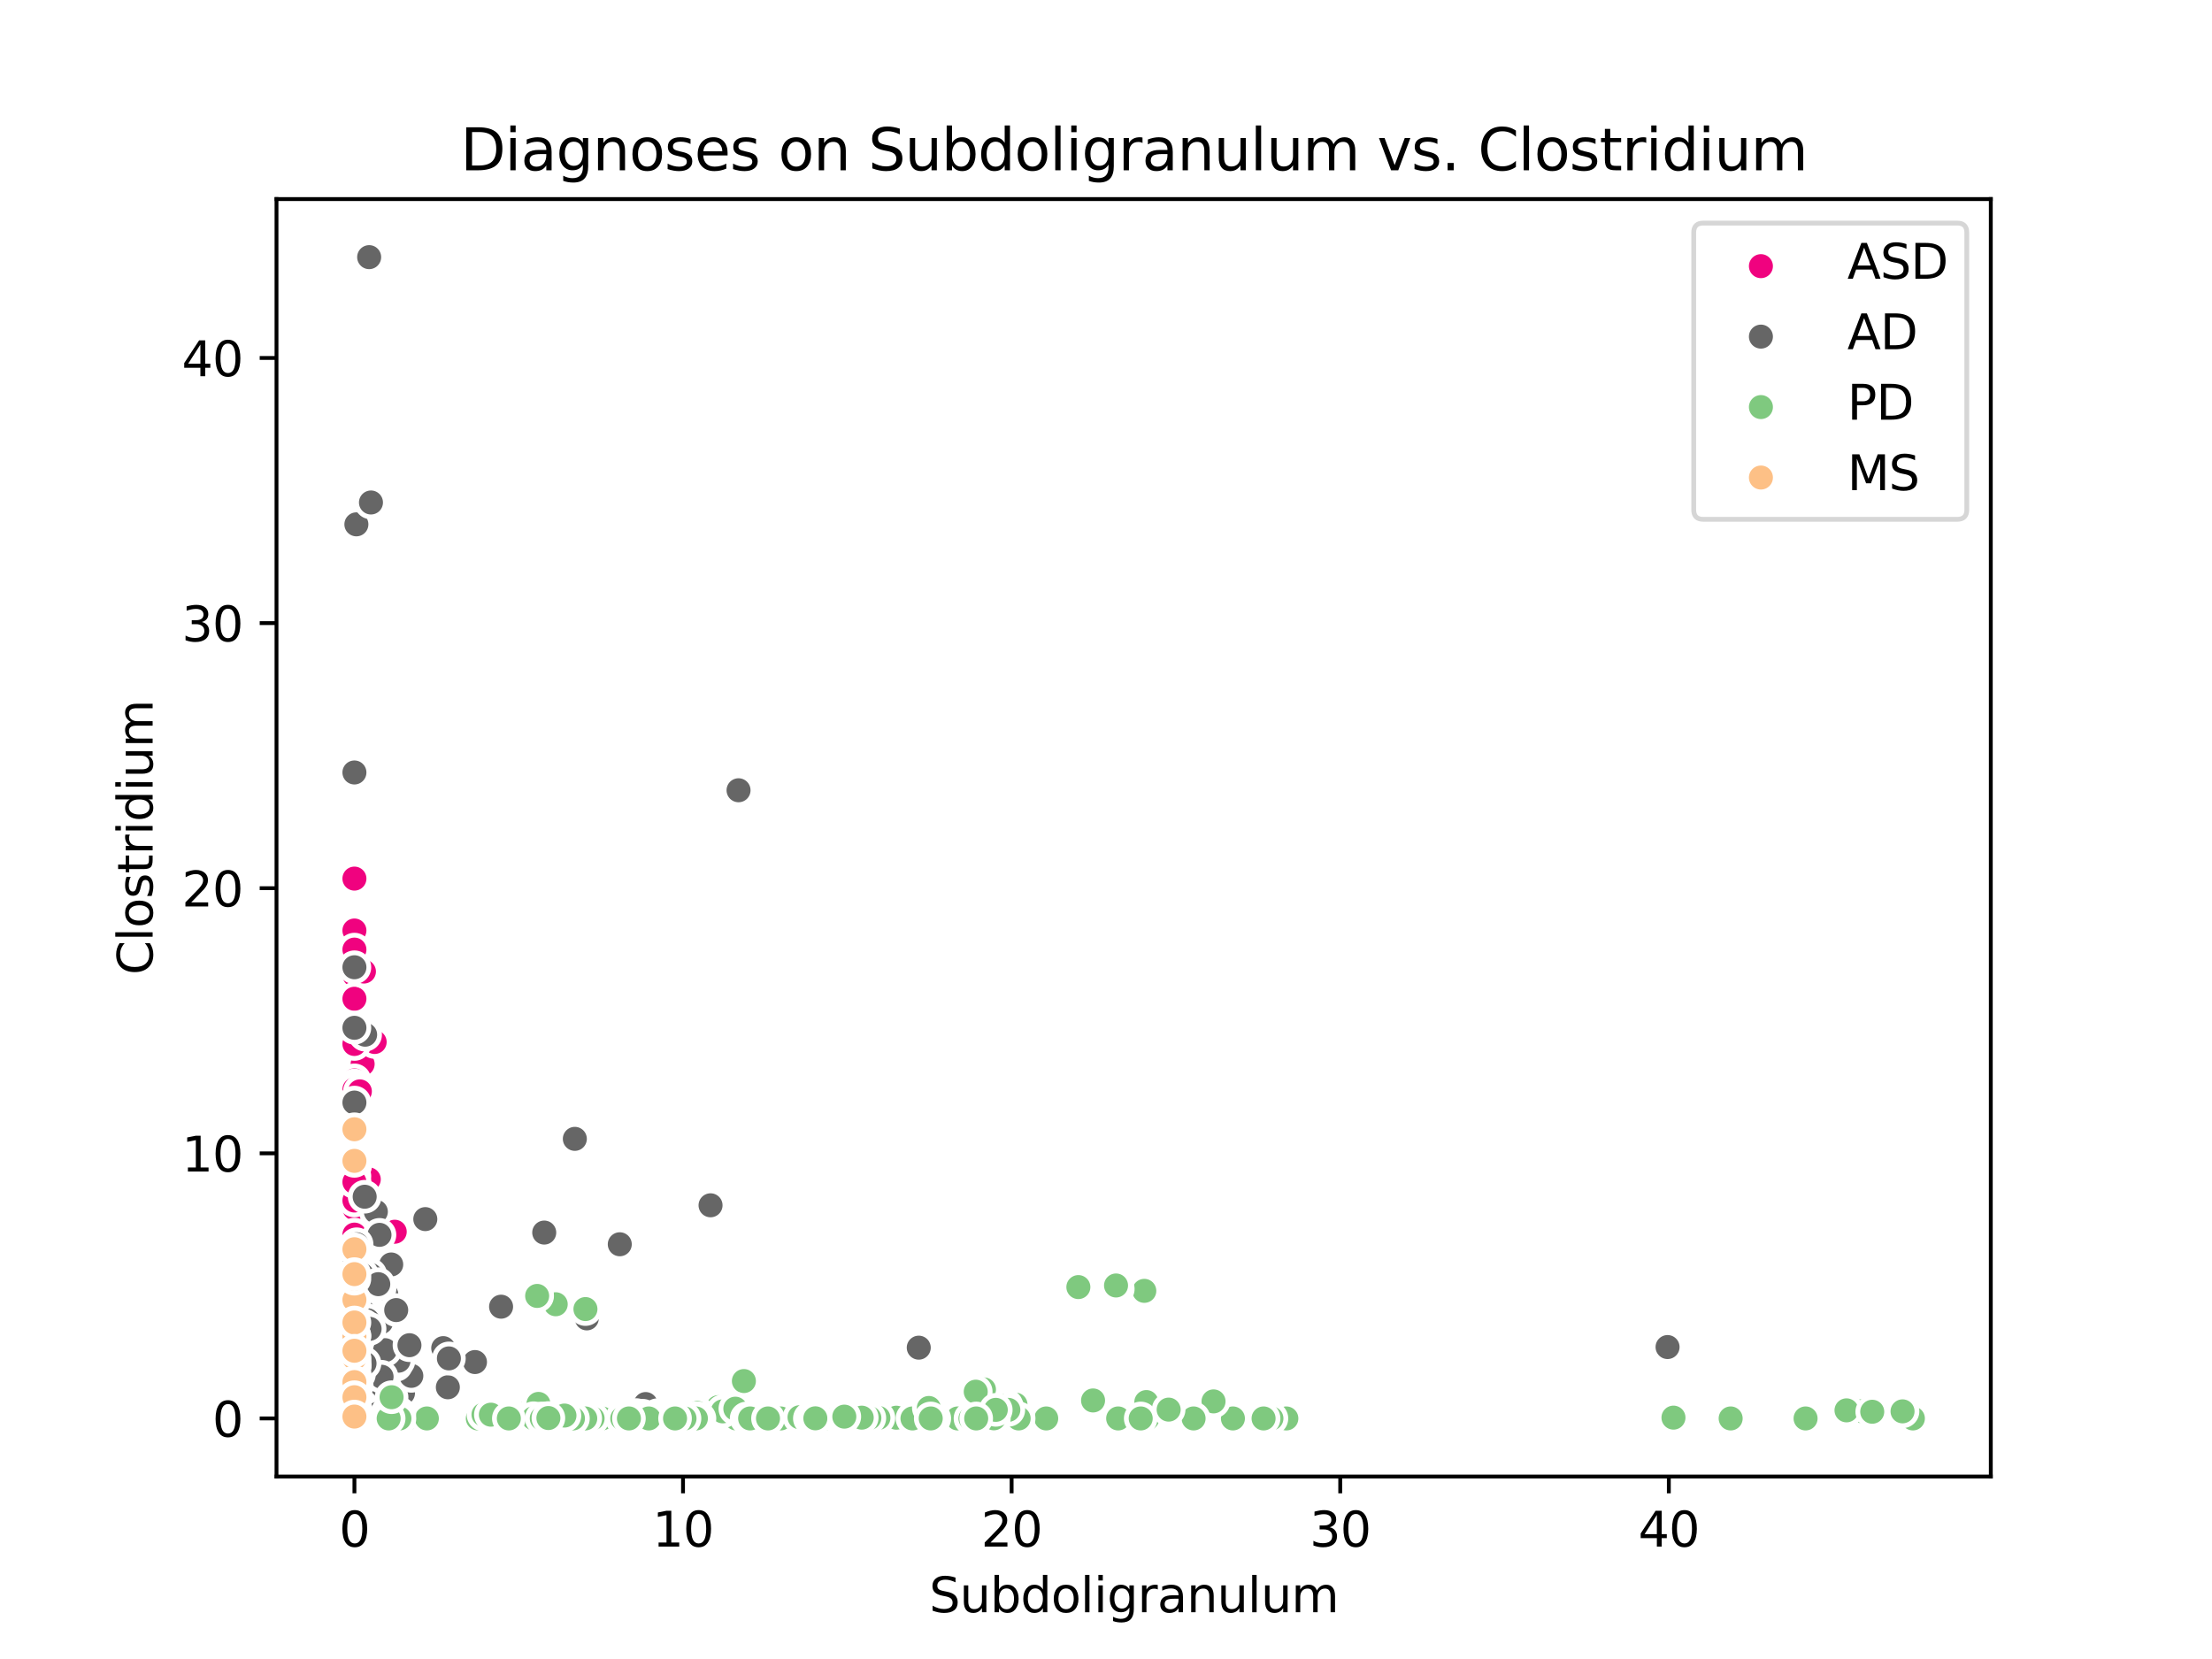 <?xml version="1.0" encoding="utf-8" standalone="no"?>
<!DOCTYPE svg PUBLIC "-//W3C//DTD SVG 1.1//EN"
  "http://www.w3.org/Graphics/SVG/1.1/DTD/svg11.dtd">
<svg xmlns:xlink="http://www.w3.org/1999/xlink" width="460.8pt" height="345.6pt" viewBox="0 0 460.8 345.6" xmlns="http://www.w3.org/2000/svg" version="1.1">
 <defs>
  <style type="text/css">*{stroke-linejoin: round; stroke-linecap: butt}</style>
 </defs>
 <g id="figure_1">
  <g id="patch_1">
   <path d="M 0 345.6 
L 460.8 345.6 
L 460.8 0 
L 0 0 
z
" style="fill: #ffffff"/>
  </g>
  <g id="axes_1">
   <g id="patch_2">
    <path d="M 57.6 307.584 
L 414.72 307.584 
L 414.72 41.472 
L 57.6 41.472 
z
" style="fill: #ffffff"/>
   </g>
   <g id="PathCollection_1">
    <defs>
     <path id="m1d57d26292" d="M 0 3 
C 0.796 3 1.559 2.684 2.121 2.121 
C 2.684 1.559 3 0.796 3 0 
C 3 -0.796 2.684 -1.559 2.121 -2.121 
C 1.559 -2.684 0.796 -3 0 -3 
C -0.796 -3 -1.559 -2.684 -2.121 -2.121 
C -2.684 -1.559 -3 -0.796 -3 0 
C -3 0.796 -2.684 1.559 -2.121 2.121 
C -1.559 2.684 -0.796 3 0 3 
z
" style="stroke: #ffffff"/>
    </defs>
    <g clip-path="url(#p7b810a3a6d)">
     <use xlink:href="#m1d57d26292" x="73.833" y="286.995" style="fill: #f0027f; stroke: #ffffff"/>
     <use xlink:href="#m1d57d26292" x="73.833" y="198.26" style="fill: #f0027f; stroke: #ffffff"/>
     <use xlink:href="#m1d57d26292" x="73.833" y="228.112" style="fill: #f0027f; stroke: #ffffff"/>
     <use xlink:href="#m1d57d26292" x="73.833" y="261.234" style="fill: #f0027f; stroke: #ffffff"/>
     <use xlink:href="#m1d57d26292" x="76.822" y="245.678" style="fill: #f0027f; stroke: #ffffff"/>
     <use xlink:href="#m1d57d26292" x="73.833" y="195.302" style="fill: #f0027f; stroke: #ffffff"/>
     <use xlink:href="#m1d57d26292" x="73.833" y="256.912" style="fill: #f0027f; stroke: #ffffff"/>
     <use xlink:href="#m1d57d26292" x="74.954" y="281.543" style="fill: #f0027f; stroke: #ffffff"/>
     <use xlink:href="#m1d57d26292" x="75.542" y="221.656" style="fill: #f0027f; stroke: #ffffff"/>
     <use xlink:href="#m1d57d26292" x="73.833" y="212.944" style="fill: #f0027f; stroke: #ffffff"/>
     <use xlink:href="#m1d57d26292" x="73.833" y="233.334" style="fill: #f0027f; stroke: #ffffff"/>
     <use xlink:href="#m1d57d26292" x="73.833" y="183.028" style="fill: #f0027f; stroke: #ffffff"/>
     <use xlink:href="#m1d57d26292" x="73.833" y="256.008" style="fill: #f0027f; stroke: #ffffff"/>
     <use xlink:href="#m1d57d26292" x="73.833" y="203.127" style="fill: #f0027f; stroke: #ffffff"/>
     <use xlink:href="#m1d57d26292" x="73.833" y="201.351" style="fill: #f0027f; stroke: #ffffff"/>
     <use xlink:href="#m1d57d26292" x="73.833" y="225.06" style="fill: #f0027f; stroke: #ffffff"/>
     <use xlink:href="#m1d57d26292" x="73.833" y="193.841" style="fill: #f0027f; stroke: #ffffff"/>
     <use xlink:href="#m1d57d26292" x="73.973" y="242.891" style="fill: #f0027f; stroke: #ffffff"/>
     <use xlink:href="#m1d57d26292" x="73.833" y="246.427" style="fill: #f0027f; stroke: #ffffff"/>
     <use xlink:href="#m1d57d26292" x="73.833" y="251.733" style="fill: #f0027f; stroke: #ffffff"/>
     <use xlink:href="#m1d57d26292" x="73.833" y="197.82" style="fill: #f0027f; stroke: #ffffff"/>
     <use xlink:href="#m1d57d26292" x="73.833" y="259.795" style="fill: #f0027f; stroke: #ffffff"/>
     <use xlink:href="#m1d57d26292" x="73.833" y="233.405" style="fill: #f0027f; stroke: #ffffff"/>
     <use xlink:href="#m1d57d26292" x="73.833" y="250.086" style="fill: #f0027f; stroke: #ffffff"/>
     <use xlink:href="#m1d57d26292" x="73.833" y="257.192" style="fill: #f0027f; stroke: #ffffff"/>
     <use xlink:href="#m1d57d26292" x="73.833" y="234.302" style="fill: #f0027f; stroke: #ffffff"/>
     <use xlink:href="#m1d57d26292" x="73.833" y="211.526" style="fill: #f0027f; stroke: #ffffff"/>
     <use xlink:href="#m1d57d26292" x="73.833" y="211.184" style="fill: #f0027f; stroke: #ffffff"/>
     <use xlink:href="#m1d57d26292" x="73.833" y="226.117" style="fill: #f0027f; stroke: #ffffff"/>
     <use xlink:href="#m1d57d26292" x="73.833" y="235.416" style="fill: #f0027f; stroke: #ffffff"/>
     <use xlink:href="#m1d57d26292" x="73.833" y="212.927" style="fill: #f0027f; stroke: #ffffff"/>
     <use xlink:href="#m1d57d26292" x="82.229" y="256.593" style="fill: #f0027f; stroke: #ffffff"/>
     <use xlink:href="#m1d57d26292" x="73.833" y="208.784" style="fill: #f0027f; stroke: #ffffff"/>
     <use xlink:href="#m1d57d26292" x="73.833" y="262.835" style="fill: #f0027f; stroke: #ffffff"/>
     <use xlink:href="#m1d57d26292" x="73.833" y="208.061" style="fill: #f0027f; stroke: #ffffff"/>
     <use xlink:href="#m1d57d26292" x="75.815" y="202.388" style="fill: #f0027f; stroke: #ffffff"/>
     <use xlink:href="#m1d57d26292" x="73.833" y="216.884" style="fill: #f0027f; stroke: #ffffff"/>
     <use xlink:href="#m1d57d26292" x="73.833" y="235.372" style="fill: #f0027f; stroke: #ffffff"/>
     <use xlink:href="#m1d57d26292" x="73.833" y="235.28" style="fill: #f0027f; stroke: #ffffff"/>
     <use xlink:href="#m1d57d26292" x="73.833" y="284.845" style="fill: #f0027f; stroke: #ffffff"/>
     <use xlink:href="#m1d57d26292" x="73.833" y="245.018" style="fill: #f0027f; stroke: #ffffff"/>
     <use xlink:href="#m1d57d26292" x="73.833" y="271.984" style="fill: #f0027f; stroke: #ffffff"/>
     <use xlink:href="#m1d57d26292" x="78.048" y="217.065" style="fill: #f0027f; stroke: #ffffff"/>
     <use xlink:href="#m1d57d26292" x="73.833" y="242.155" style="fill: #f0027f; stroke: #ffffff"/>
     <use xlink:href="#m1d57d26292" x="73.833" y="217.478" style="fill: #f0027f; stroke: #ffffff"/>
     <use xlink:href="#m1d57d26292" x="73.833" y="246.227" style="fill: #f0027f; stroke: #ffffff"/>
     <use xlink:href="#m1d57d26292" x="73.833" y="226.95" style="fill: #f0027f; stroke: #ffffff"/>
     <use xlink:href="#m1d57d26292" x="74.966" y="227.355" style="fill: #f0027f; stroke: #ffffff"/>
    </g>
   </g>
   <g id="PathCollection_2">
    <defs>
     <path id="mb7b242251b" d="M 0 3 
C 0.796 3 1.559 2.684 2.121 2.121 
C 2.684 1.559 3 0.796 3 0 
C 3 -0.796 2.684 -1.559 2.121 -2.121 
C 1.559 -2.684 0.796 -3 0 -3 
C -0.796 -3 -1.559 -2.684 -2.121 -2.121 
C -2.684 -1.559 -3 -0.796 -3 0 
C -3 0.796 -2.684 1.559 -2.121 2.121 
C -1.559 2.684 -0.796 3 0 3 
z
" style="stroke: #ffffff"/>
    </defs>
    <g clip-path="url(#p7b810a3a6d)">
     <use xlink:href="#mb7b242251b" x="191.394" y="280.743" style="fill: #666666; stroke: #ffffff"/>
     <use xlink:href="#mb7b242251b" x="76.18" y="291.452" style="fill: #666666; stroke: #ffffff"/>
     <use xlink:href="#mb7b242251b" x="92.334" y="280.839" style="fill: #666666; stroke: #ffffff"/>
     <use xlink:href="#mb7b242251b" x="73.833" y="295.488" style="fill: #666666; stroke: #ffffff"/>
     <use xlink:href="#mb7b242251b" x="77.516" y="272.835" style="fill: #666666; stroke: #ffffff"/>
     <use xlink:href="#mb7b242251b" x="78.298" y="252.416" style="fill: #666666; stroke: #ffffff"/>
     <use xlink:href="#mb7b242251b" x="73.833" y="263.065" style="fill: #666666; stroke: #ffffff"/>
     <use xlink:href="#mb7b242251b" x="79.105" y="294.163" style="fill: #666666; stroke: #ffffff"/>
     <use xlink:href="#mb7b242251b" x="76.504" y="287.096" style="fill: #666666; stroke: #ffffff"/>
     <use xlink:href="#mb7b242251b" x="81.224" y="284.486" style="fill: #666666; stroke: #ffffff"/>
     <use xlink:href="#mb7b242251b" x="76.738" y="280.353" style="fill: #666666; stroke: #ffffff"/>
     <use xlink:href="#mb7b242251b" x="74.242" y="109.231" style="fill: #666666; stroke: #ffffff"/>
     <use xlink:href="#mb7b242251b" x="75.225" y="292.971" style="fill: #666666; stroke: #ffffff"/>
     <use xlink:href="#mb7b242251b" x="73.833" y="288.947" style="fill: #666666; stroke: #ffffff"/>
     <use xlink:href="#mb7b242251b" x="119.749" y="237.244" style="fill: #666666; stroke: #ffffff"/>
     <use xlink:href="#mb7b242251b" x="122.239" y="274.646" style="fill: #666666; stroke: #ffffff"/>
     <use xlink:href="#mb7b242251b" x="74.285" y="241.424" style="fill: #666666; stroke: #ffffff"/>
     <use xlink:href="#mb7b242251b" x="74.343" y="260.398" style="fill: #666666; stroke: #ffffff"/>
     <use xlink:href="#mb7b242251b" x="84.596" y="280.504" style="fill: #666666; stroke: #ffffff"/>
     <use xlink:href="#mb7b242251b" x="94.319" y="283.486" style="fill: #666666; stroke: #ffffff"/>
     <use xlink:href="#mb7b242251b" x="78.63" y="292.699" style="fill: #666666; stroke: #ffffff"/>
     <use xlink:href="#mb7b242251b" x="73.833" y="295.488" style="fill: #666666; stroke: #ffffff"/>
     <use xlink:href="#mb7b242251b" x="83.952" y="290.207" style="fill: #666666; stroke: #ffffff"/>
     <use xlink:href="#mb7b242251b" x="73.833" y="276.545" style="fill: #666666; stroke: #ffffff"/>
     <use xlink:href="#mb7b242251b" x="104.384" y="272.208" style="fill: #666666; stroke: #ffffff"/>
     <use xlink:href="#mb7b242251b" x="73.833" y="285.732" style="fill: #666666; stroke: #ffffff"/>
     <use xlink:href="#mb7b242251b" x="76.615" y="286.276" style="fill: #666666; stroke: #ffffff"/>
     <use xlink:href="#mb7b242251b" x="80.475" y="269.678" style="fill: #666666; stroke: #ffffff"/>
     <use xlink:href="#mb7b242251b" x="76.515" y="289.131" style="fill: #666666; stroke: #ffffff"/>
     <use xlink:href="#mb7b242251b" x="76.065" y="215.546" style="fill: #666666; stroke: #ffffff"/>
     <use xlink:href="#mb7b242251b" x="73.833" y="283.575" style="fill: #666666; stroke: #ffffff"/>
     <use xlink:href="#mb7b242251b" x="98.946" y="283.739" style="fill: #666666; stroke: #ffffff"/>
     <use xlink:href="#mb7b242251b" x="81.497" y="263.413" style="fill: #666666; stroke: #ffffff"/>
     <use xlink:href="#mb7b242251b" x="74.736" y="275.986" style="fill: #666666; stroke: #ffffff"/>
     <use xlink:href="#mb7b242251b" x="73.833" y="274.917" style="fill: #666666; stroke: #ffffff"/>
     <use xlink:href="#mb7b242251b" x="77.474" y="290.476" style="fill: #666666; stroke: #ffffff"/>
     <use xlink:href="#mb7b242251b" x="79.393" y="275.431" style="fill: #666666; stroke: #ffffff"/>
     <use xlink:href="#mb7b242251b" x="76.57" y="275.029" style="fill: #666666; stroke: #ffffff"/>
     <use xlink:href="#mb7b242251b" x="74.25" y="285.631" style="fill: #666666; stroke: #ffffff"/>
     <use xlink:href="#mb7b242251b" x="74.872" y="286.502" style="fill: #666666; stroke: #ffffff"/>
     <use xlink:href="#mb7b242251b" x="93.295" y="288.996" style="fill: #666666; stroke: #ffffff"/>
     <use xlink:href="#mb7b242251b" x="73.833" y="283.521" style="fill: #666666; stroke: #ffffff"/>
     <use xlink:href="#mb7b242251b" x="73.833" y="283.913" style="fill: #666666; stroke: #ffffff"/>
     <use xlink:href="#mb7b242251b" x="73.833" y="294.41" style="fill: #666666; stroke: #ffffff"/>
     <use xlink:href="#mb7b242251b" x="75.325" y="292.839" style="fill: #666666; stroke: #ffffff"/>
     <use xlink:href="#mb7b242251b" x="73.833" y="265.306" style="fill: #666666; stroke: #ffffff"/>
     <use xlink:href="#mb7b242251b" x="77.157" y="265.578" style="fill: #666666; stroke: #ffffff"/>
     <use xlink:href="#mb7b242251b" x="73.833" y="160.92" style="fill: #666666; stroke: #ffffff"/>
     <use xlink:href="#mb7b242251b" x="78.8" y="294.456" style="fill: #666666; stroke: #ffffff"/>
     <use xlink:href="#mb7b242251b" x="73.833" y="214.111" style="fill: #666666; stroke: #ffffff"/>
     <use xlink:href="#mb7b242251b" x="347.385" y="280.616" style="fill: #666666; stroke: #ffffff"/>
     <use xlink:href="#mb7b242251b" x="74.241" y="287.247" style="fill: #666666; stroke: #ffffff"/>
     <use xlink:href="#mb7b242251b" x="73.833" y="295.488" style="fill: #666666; stroke: #ffffff"/>
     <use xlink:href="#mb7b242251b" x="153.853" y="164.626" style="fill: #666666; stroke: #ffffff"/>
     <use xlink:href="#mb7b242251b" x="74.349" y="283.502" style="fill: #666666; stroke: #ffffff"/>
     <use xlink:href="#mb7b242251b" x="85.686" y="286.617" style="fill: #666666; stroke: #ffffff"/>
     <use xlink:href="#mb7b242251b" x="73.833" y="292.218" style="fill: #666666; stroke: #ffffff"/>
     <use xlink:href="#mb7b242251b" x="82.502" y="284.32" style="fill: #666666; stroke: #ffffff"/>
     <use xlink:href="#mb7b242251b" x="77.279" y="104.677" style="fill: #666666; stroke: #ffffff"/>
     <use xlink:href="#mb7b242251b" x="76.903" y="53.568" style="fill: #666666; stroke: #ffffff"/>
     <use xlink:href="#mb7b242251b" x="83.021" y="283.458" style="fill: #666666; stroke: #ffffff"/>
     <use xlink:href="#mb7b242251b" x="88.598" y="253.963" style="fill: #666666; stroke: #ffffff"/>
     <use xlink:href="#mb7b242251b" x="148.02" y="251.086" style="fill: #666666; stroke: #ffffff"/>
     <use xlink:href="#mb7b242251b" x="75.153" y="280.336" style="fill: #666666; stroke: #ffffff"/>
     <use xlink:href="#mb7b242251b" x="73.833" y="285.029" style="fill: #666666; stroke: #ffffff"/>
     <use xlink:href="#mb7b242251b" x="73.833" y="292.976" style="fill: #666666; stroke: #ffffff"/>
     <use xlink:href="#mb7b242251b" x="75.384" y="283.623" style="fill: #666666; stroke: #ffffff"/>
     <use xlink:href="#mb7b242251b" x="73.833" y="290.806" style="fill: #666666; stroke: #ffffff"/>
     <use xlink:href="#mb7b242251b" x="75.768" y="276.126" style="fill: #666666; stroke: #ffffff"/>
     <use xlink:href="#mb7b242251b" x="79.077" y="268.408" style="fill: #666666; stroke: #ffffff"/>
     <use xlink:href="#mb7b242251b" x="80.22" y="281.264" style="fill: #666666; stroke: #ffffff"/>
     <use xlink:href="#mb7b242251b" x="76.991" y="276.822" style="fill: #666666; stroke: #ffffff"/>
     <use xlink:href="#mb7b242251b" x="129.111" y="259.204" style="fill: #666666; stroke: #ffffff"/>
     <use xlink:href="#mb7b242251b" x="74.04" y="289.2" style="fill: #666666; stroke: #ffffff"/>
     <use xlink:href="#mb7b242251b" x="73.833" y="295.175" style="fill: #666666; stroke: #ffffff"/>
     <use xlink:href="#mb7b242251b" x="75.97" y="249.302" style="fill: #666666; stroke: #ffffff"/>
     <use xlink:href="#mb7b242251b" x="82.536" y="272.913" style="fill: #666666; stroke: #ffffff"/>
     <use xlink:href="#mb7b242251b" x="73.833" y="278.21" style="fill: #666666; stroke: #ffffff"/>
     <use xlink:href="#mb7b242251b" x="74.196" y="293.933" style="fill: #666666; stroke: #ffffff"/>
     <use xlink:href="#mb7b242251b" x="73.833" y="290.791" style="fill: #666666; stroke: #ffffff"/>
     <use xlink:href="#mb7b242251b" x="73.833" y="235.558" style="fill: #666666; stroke: #ffffff"/>
     <use xlink:href="#mb7b242251b" x="134.497" y="292.49" style="fill: #666666; stroke: #ffffff"/>
     <use xlink:href="#mb7b242251b" x="75.401" y="265.56" style="fill: #666666; stroke: #ffffff"/>
     <use xlink:href="#mb7b242251b" x="79.054" y="257.242" style="fill: #666666; stroke: #ffffff"/>
     <use xlink:href="#mb7b242251b" x="80.839" y="294.104" style="fill: #666666; stroke: #ffffff"/>
     <use xlink:href="#mb7b242251b" x="113.373" y="256.766" style="fill: #666666; stroke: #ffffff"/>
     <use xlink:href="#mb7b242251b" x="79.488" y="286.802" style="fill: #666666; stroke: #ffffff"/>
     <use xlink:href="#mb7b242251b" x="73.833" y="201.497" style="fill: #666666; stroke: #ffffff"/>
     <use xlink:href="#mb7b242251b" x="73.833" y="290.675" style="fill: #666666; stroke: #ffffff"/>
     <use xlink:href="#mb7b242251b" x="73.833" y="229.683" style="fill: #666666; stroke: #ffffff"/>
     <use xlink:href="#mb7b242251b" x="74.779" y="286.292" style="fill: #666666; stroke: #ffffff"/>
     <use xlink:href="#mb7b242251b" x="73.833" y="294.937" style="fill: #666666; stroke: #ffffff"/>
     <use xlink:href="#mb7b242251b" x="85.296" y="280.23" style="fill: #666666; stroke: #ffffff"/>
     <use xlink:href="#mb7b242251b" x="93.513" y="282.98" style="fill: #666666; stroke: #ffffff"/>
     <use xlink:href="#mb7b242251b" x="74.309" y="288.679" style="fill: #666666; stroke: #ffffff"/>
     <use xlink:href="#mb7b242251b" x="78.801" y="267.516" style="fill: #666666; stroke: #ffffff"/>
     <use xlink:href="#mb7b242251b" x="74.291" y="259.202" style="fill: #666666; stroke: #ffffff"/>
     <use xlink:href="#mb7b242251b" x="75.938" y="284.025" style="fill: #666666; stroke: #ffffff"/>
     <use xlink:href="#mb7b242251b" x="73.833" y="295.269" style="fill: #666666; stroke: #ffffff"/>
    </g>
   </g>
   <g id="PathCollection_3">
    <defs>
     <path id="m90794aee7f" d="M 0 3 
C 0.796 3 1.559 2.684 2.121 2.121 
C 2.684 1.559 3 0.796 3 0 
C 3 -0.796 2.684 -1.559 2.121 -2.121 
C 1.559 -2.684 0.796 -3 0 -3 
C -0.796 -3 -1.559 -2.684 -2.121 -2.121 
C -2.684 -1.559 -3 -0.796 -3 0 
C -3 0.796 -2.684 1.559 -2.121 2.121 
C -1.559 2.684 -0.796 3 0 3 
z
" style="stroke: #ffffff"/>
    </defs>
    <g clip-path="url(#p7b810a3a6d)">
     <use xlink:href="#m90794aee7f" x="227.703" y="291.74" style="fill: #7fc97f; stroke: #ffffff"/>
     <use xlink:href="#m90794aee7f" x="204.688" y="295.47" style="fill: #7fc97f; stroke: #ffffff"/>
     <use xlink:href="#m90794aee7f" x="119.256" y="295.037" style="fill: #7fc97f; stroke: #ffffff"/>
     <use xlink:href="#m90794aee7f" x="143.872" y="295.488" style="fill: #7fc97f; stroke: #ffffff"/>
     <use xlink:href="#m90794aee7f" x="113.788" y="295.44" style="fill: #7fc97f; stroke: #ffffff"/>
     <use xlink:href="#m90794aee7f" x="107.98" y="295.488" style="fill: #7fc97f; stroke: #ffffff"/>
     <use xlink:href="#m90794aee7f" x="132.531" y="294.78" style="fill: #7fc97f; stroke: #ffffff"/>
     <use xlink:href="#m90794aee7f" x="387.87" y="293.979" style="fill: #7fc97f; stroke: #ffffff"/>
     <use xlink:href="#m90794aee7f" x="140.042" y="295.488" style="fill: #7fc97f; stroke: #ffffff"/>
     <use xlink:href="#m90794aee7f" x="196.401" y="295.451" style="fill: #7fc97f; stroke: #ffffff"/>
     <use xlink:href="#m90794aee7f" x="133.595" y="295.488" style="fill: #7fc97f; stroke: #ffffff"/>
     <use xlink:href="#m90794aee7f" x="182.733" y="295.032" style="fill: #7fc97f; stroke: #ffffff"/>
     <use xlink:href="#m90794aee7f" x="119.913" y="295.488" style="fill: #7fc97f; stroke: #ffffff"/>
     <use xlink:href="#m90794aee7f" x="122.41" y="295.198" style="fill: #7fc97f; stroke: #ffffff"/>
     <use xlink:href="#m90794aee7f" x="118.787" y="295.488" style="fill: #7fc97f; stroke: #ffffff"/>
     <use xlink:href="#m90794aee7f" x="171.178" y="295.488" style="fill: #7fc97f; stroke: #ffffff"/>
     <use xlink:href="#m90794aee7f" x="135.385" y="295.488" style="fill: #7fc97f; stroke: #ffffff"/>
     <use xlink:href="#m90794aee7f" x="121.718" y="295.387" style="fill: #7fc97f; stroke: #ffffff"/>
     <use xlink:href="#m90794aee7f" x="124.674" y="295.488" style="fill: #7fc97f; stroke: #ffffff"/>
     <use xlink:href="#m90794aee7f" x="86.508" y="295.488" style="fill: #7fc97f; stroke: #ffffff"/>
     <use xlink:href="#m90794aee7f" x="159.722" y="295.488" style="fill: #7fc97f; stroke: #ffffff"/>
     <use xlink:href="#m90794aee7f" x="376.134" y="295.488" style="fill: #7fc97f; stroke: #ffffff"/>
     <use xlink:href="#m90794aee7f" x="116.796" y="295.251" style="fill: #7fc97f; stroke: #ffffff"/>
     <use xlink:href="#m90794aee7f" x="195.785" y="295.417" style="fill: #7fc97f; stroke: #ffffff"/>
     <use xlink:href="#m90794aee7f" x="120.989" y="295.488" style="fill: #7fc97f; stroke: #ffffff"/>
     <use xlink:href="#m90794aee7f" x="159.014" y="295.488" style="fill: #7fc97f; stroke: #ffffff"/>
     <use xlink:href="#m90794aee7f" x="80.342" y="295.136" style="fill: #7fc97f; stroke: #ffffff"/>
     <use xlink:href="#m90794aee7f" x="127.247" y="295.488" style="fill: #7fc97f; stroke: #ffffff"/>
     <use xlink:href="#m90794aee7f" x="162.691" y="295.488" style="fill: #7fc97f; stroke: #ffffff"/>
     <use xlink:href="#m90794aee7f" x="178.374" y="295.063" style="fill: #7fc97f; stroke: #ffffff"/>
     <use xlink:href="#m90794aee7f" x="153.31" y="295.476" style="fill: #7fc97f; stroke: #ffffff"/>
     <use xlink:href="#m90794aee7f" x="256.839" y="295.488" style="fill: #7fc97f; stroke: #ffffff"/>
     <use xlink:href="#m90794aee7f" x="176.271" y="295.488" style="fill: #7fc97f; stroke: #ffffff"/>
     <use xlink:href="#m90794aee7f" x="267.971" y="295.488" style="fill: #7fc97f; stroke: #ffffff"/>
     <use xlink:href="#m90794aee7f" x="183.143" y="295.316" style="fill: #7fc97f; stroke: #ffffff"/>
     <use xlink:href="#m90794aee7f" x="108.742" y="295.488" style="fill: #7fc97f; stroke: #ffffff"/>
     <use xlink:href="#m90794aee7f" x="114.105" y="295.488" style="fill: #7fc97f; stroke: #ffffff"/>
     <use xlink:href="#m90794aee7f" x="122.98" y="295.307" style="fill: #7fc97f; stroke: #ffffff"/>
     <use xlink:href="#m90794aee7f" x="206.084" y="295.488" style="fill: #7fc97f; stroke: #ffffff"/>
     <use xlink:href="#m90794aee7f" x="142.63" y="295.442" style="fill: #7fc97f; stroke: #ffffff"/>
     <use xlink:href="#m90794aee7f" x="149.612" y="293.146" style="fill: #7fc97f; stroke: #ffffff"/>
     <use xlink:href="#m90794aee7f" x="152.617" y="293.531" style="fill: #7fc97f; stroke: #ffffff"/>
     <use xlink:href="#m90794aee7f" x="100.996" y="294.787" style="fill: #7fc97f; stroke: #ffffff"/>
     <use xlink:href="#m90794aee7f" x="99.539" y="295.488" style="fill: #7fc97f; stroke: #ffffff"/>
     <use xlink:href="#m90794aee7f" x="119.83" y="295.225" style="fill: #7fc97f; stroke: #ffffff"/>
     <use xlink:href="#m90794aee7f" x="262.926" y="295.488" style="fill: #7fc97f; stroke: #ffffff"/>
     <use xlink:href="#m90794aee7f" x="205.565" y="295.469" style="fill: #7fc97f; stroke: #ffffff"/>
     <use xlink:href="#m90794aee7f" x="133.906" y="295.488" style="fill: #7fc97f; stroke: #ffffff"/>
     <use xlink:href="#m90794aee7f" x="145.287" y="294.34" style="fill: #7fc97f; stroke: #ffffff"/>
     <use xlink:href="#m90794aee7f" x="154.967" y="287.699" style="fill: #7fc97f; stroke: #ffffff"/>
     <use xlink:href="#m90794aee7f" x="248.646" y="295.488" style="fill: #7fc97f; stroke: #ffffff"/>
     <use xlink:href="#m90794aee7f" x="212.087" y="292.831" style="fill: #7fc97f; stroke: #ffffff"/>
     <use xlink:href="#m90794aee7f" x="264.863" y="295.488" style="fill: #7fc97f; stroke: #ffffff"/>
     <use xlink:href="#m90794aee7f" x="157.315" y="295.42" style="fill: #7fc97f; stroke: #ffffff"/>
     <use xlink:href="#m90794aee7f" x="194.94" y="295.444" style="fill: #7fc97f; stroke: #ffffff"/>
     <use xlink:href="#m90794aee7f" x="398.487" y="295.488" style="fill: #7fc97f; stroke: #ffffff"/>
     <use xlink:href="#m90794aee7f" x="162.609" y="295.488" style="fill: #7fc97f; stroke: #ffffff"/>
     <use xlink:href="#m90794aee7f" x="84.911" y="295.488" style="fill: #7fc97f; stroke: #ffffff"/>
     <use xlink:href="#m90794aee7f" x="396.334" y="294.011" style="fill: #7fc97f; stroke: #ffffff"/>
     <use xlink:href="#m90794aee7f" x="120.788" y="295.488" style="fill: #7fc97f; stroke: #ffffff"/>
     <use xlink:href="#m90794aee7f" x="153.37" y="295.488" style="fill: #7fc97f; stroke: #ffffff"/>
     <use xlink:href="#m90794aee7f" x="168.348" y="295.453" style="fill: #7fc97f; stroke: #ffffff"/>
     <use xlink:href="#m90794aee7f" x="118.442" y="295.111" style="fill: #7fc97f; stroke: #ffffff"/>
     <use xlink:href="#m90794aee7f" x="348.615" y="295.318" style="fill: #7fc97f; stroke: #ffffff"/>
     <use xlink:href="#m90794aee7f" x="158.239" y="295.488" style="fill: #7fc97f; stroke: #ffffff"/>
     <use xlink:href="#m90794aee7f" x="125.402" y="295.488" style="fill: #7fc97f; stroke: #ffffff"/>
     <use xlink:href="#m90794aee7f" x="81.577" y="295.212" style="fill: #7fc97f; stroke: #ffffff"/>
     <use xlink:href="#m90794aee7f" x="172.882" y="295.488" style="fill: #7fc97f; stroke: #ffffff"/>
     <use xlink:href="#m90794aee7f" x="132.841" y="295.488" style="fill: #7fc97f; stroke: #ffffff"/>
     <use xlink:href="#m90794aee7f" x="133.894" y="294.922" style="fill: #7fc97f; stroke: #ffffff"/>
     <use xlink:href="#m90794aee7f" x="115.329" y="295.398" style="fill: #7fc97f; stroke: #ffffff"/>
     <use xlink:href="#m90794aee7f" x="82.604" y="294.359" style="fill: #7fc97f; stroke: #ffffff"/>
     <use xlink:href="#m90794aee7f" x="204.077" y="295.488" style="fill: #7fc97f; stroke: #ffffff"/>
     <use xlink:href="#m90794aee7f" x="252.802" y="291.936" style="fill: #7fc97f; stroke: #ffffff"/>
     <use xlink:href="#m90794aee7f" x="109.202" y="295.488" style="fill: #7fc97f; stroke: #ffffff"/>
     <use xlink:href="#m90794aee7f" x="174.542" y="295.223" style="fill: #7fc97f; stroke: #ffffff"/>
     <use xlink:href="#m90794aee7f" x="131.019" y="295.488" style="fill: #7fc97f; stroke: #ffffff"/>
     <use xlink:href="#m90794aee7f" x="110.666" y="293.591" style="fill: #7fc97f; stroke: #ffffff"/>
     <use xlink:href="#m90794aee7f" x="384.66" y="293.801" style="fill: #7fc97f; stroke: #ffffff"/>
     <use xlink:href="#m90794aee7f" x="199.507" y="295.488" style="fill: #7fc97f; stroke: #ffffff"/>
     <use xlink:href="#m90794aee7f" x="115.066" y="295.199" style="fill: #7fc97f; stroke: #ffffff"/>
     <use xlink:href="#m90794aee7f" x="205.565" y="295.469" style="fill: #7fc97f; stroke: #ffffff"/>
     <use xlink:href="#m90794aee7f" x="158.798" y="295.488" style="fill: #7fc97f; stroke: #ffffff"/>
     <use xlink:href="#m90794aee7f" x="122.229" y="295.328" style="fill: #7fc97f; stroke: #ffffff"/>
     <use xlink:href="#m90794aee7f" x="101.307" y="294.794" style="fill: #7fc97f; stroke: #ffffff"/>
     <use xlink:href="#m90794aee7f" x="224.643" y="268.124" style="fill: #7fc97f; stroke: #ffffff"/>
     <use xlink:href="#m90794aee7f" x="156.326" y="295.434" style="fill: #7fc97f; stroke: #ffffff"/>
     <use xlink:href="#m90794aee7f" x="232.934" y="295.488" style="fill: #7fc97f; stroke: #ffffff"/>
     <use xlink:href="#m90794aee7f" x="248.646" y="295.488" style="fill: #7fc97f; stroke: #ffffff"/>
     <use xlink:href="#m90794aee7f" x="238.379" y="268.908" style="fill: #7fc97f; stroke: #ffffff"/>
     <use xlink:href="#m90794aee7f" x="211.545" y="292.601" style="fill: #7fc97f; stroke: #ffffff"/>
     <use xlink:href="#m90794aee7f" x="156.307" y="294.653" style="fill: #7fc97f; stroke: #ffffff"/>
     <use xlink:href="#m90794aee7f" x="239.008" y="295.488" style="fill: #7fc97f; stroke: #ffffff"/>
     <use xlink:href="#m90794aee7f" x="209.657" y="292.821" style="fill: #7fc97f; stroke: #ffffff"/>
     <use xlink:href="#m90794aee7f" x="184.63" y="295.395" style="fill: #7fc97f; stroke: #ffffff"/>
     <use xlink:href="#m90794aee7f" x="390.021" y="294.093" style="fill: #7fc97f; stroke: #ffffff"/>
     <use xlink:href="#m90794aee7f" x="187.664" y="295.488" style="fill: #7fc97f; stroke: #ffffff"/>
     <use xlink:href="#m90794aee7f" x="150.552" y="294.012" style="fill: #7fc97f; stroke: #ffffff"/>
     <use xlink:href="#m90794aee7f" x="153.185" y="293.456" style="fill: #7fc97f; stroke: #ffffff"/>
     <use xlink:href="#m90794aee7f" x="143.024" y="295.391" style="fill: #7fc97f; stroke: #ffffff"/>
     <use xlink:href="#m90794aee7f" x="204.978" y="289.445" style="fill: #7fc97f; stroke: #ffffff"/>
     <use xlink:href="#m90794aee7f" x="194.633" y="295.488" style="fill: #7fc97f; stroke: #ffffff"/>
     <use xlink:href="#m90794aee7f" x="83.396" y="295.488" style="fill: #7fc97f; stroke: #ffffff"/>
     <use xlink:href="#m90794aee7f" x="107.491" y="295.488" style="fill: #7fc97f; stroke: #ffffff"/>
     <use xlink:href="#m90794aee7f" x="180.23" y="295.345" style="fill: #7fc97f; stroke: #ffffff"/>
     <use xlink:href="#m90794aee7f" x="120.599" y="295.347" style="fill: #7fc97f; stroke: #ffffff"/>
     <use xlink:href="#m90794aee7f" x="186.714" y="295.334" style="fill: #7fc97f; stroke: #ffffff"/>
     <use xlink:href="#m90794aee7f" x="110.901" y="270.284" style="fill: #7fc97f; stroke: #ffffff"/>
     <use xlink:href="#m90794aee7f" x="115.766" y="271.7" style="fill: #7fc97f; stroke: #ffffff"/>
     <use xlink:href="#m90794aee7f" x="204.989" y="295.488" style="fill: #7fc97f; stroke: #ffffff"/>
     <use xlink:href="#m90794aee7f" x="130.909" y="295.488" style="fill: #7fc97f; stroke: #ffffff"/>
     <use xlink:href="#m90794aee7f" x="118.359" y="295.338" style="fill: #7fc97f; stroke: #ffffff"/>
     <use xlink:href="#m90794aee7f" x="182.991" y="295.372" style="fill: #7fc97f; stroke: #ffffff"/>
     <use xlink:href="#m90794aee7f" x="82.882" y="294.483" style="fill: #7fc97f; stroke: #ffffff"/>
     <use xlink:href="#m90794aee7f" x="118.705" y="295.488" style="fill: #7fc97f; stroke: #ffffff"/>
     <use xlink:href="#m90794aee7f" x="180.038" y="295.488" style="fill: #7fc97f; stroke: #ffffff"/>
     <use xlink:href="#m90794aee7f" x="144.895" y="295.463" style="fill: #7fc97f; stroke: #ffffff"/>
     <use xlink:href="#m90794aee7f" x="88.921" y="295.488" style="fill: #7fc97f; stroke: #ffffff"/>
     <use xlink:href="#m90794aee7f" x="133.556" y="295.488" style="fill: #7fc97f; stroke: #ffffff"/>
     <use xlink:href="#m90794aee7f" x="168.349" y="295.261" style="fill: #7fc97f; stroke: #ffffff"/>
     <use xlink:href="#m90794aee7f" x="263.227" y="295.488" style="fill: #7fc97f; stroke: #ffffff"/>
     <use xlink:href="#m90794aee7f" x="217.947" y="295.488" style="fill: #7fc97f; stroke: #ffffff"/>
     <use xlink:href="#m90794aee7f" x="232.854" y="268.531" style="fill: #7fc97f; stroke: #ffffff"/>
     <use xlink:href="#m90794aee7f" x="115.549" y="295.488" style="fill: #7fc97f; stroke: #ffffff"/>
     <use xlink:href="#m90794aee7f" x="139.035" y="295.488" style="fill: #7fc97f; stroke: #ffffff"/>
     <use xlink:href="#m90794aee7f" x="207.121" y="295.457" style="fill: #7fc97f; stroke: #ffffff"/>
     <use xlink:href="#m90794aee7f" x="145.71" y="295.488" style="fill: #7fc97f; stroke: #ffffff"/>
     <use xlink:href="#m90794aee7f" x="100.72" y="294.679" style="fill: #7fc97f; stroke: #ffffff"/>
     <use xlink:href="#m90794aee7f" x="202.168" y="295.488" style="fill: #7fc97f; stroke: #ffffff"/>
     <use xlink:href="#m90794aee7f" x="204.279" y="293.985" style="fill: #7fc97f; stroke: #ffffff"/>
     <use xlink:href="#m90794aee7f" x="141.305" y="295.488" style="fill: #7fc97f; stroke: #ffffff"/>
     <use xlink:href="#m90794aee7f" x="113.809" y="294.886" style="fill: #7fc97f; stroke: #ffffff"/>
     <use xlink:href="#m90794aee7f" x="119.231" y="295.488" style="fill: #7fc97f; stroke: #ffffff"/>
     <use xlink:href="#m90794aee7f" x="138.079" y="294.943" style="fill: #7fc97f; stroke: #ffffff"/>
     <use xlink:href="#m90794aee7f" x="208.621" y="295.488" style="fill: #7fc97f; stroke: #ffffff"/>
     <use xlink:href="#m90794aee7f" x="238.801" y="292.075" style="fill: #7fc97f; stroke: #ffffff"/>
     <use xlink:href="#m90794aee7f" x="167.952" y="295.488" style="fill: #7fc97f; stroke: #ffffff"/>
     <use xlink:href="#m90794aee7f" x="105.462" y="295.488" style="fill: #7fc97f; stroke: #ffffff"/>
     <use xlink:href="#m90794aee7f" x="136.989" y="294.803" style="fill: #7fc97f; stroke: #ffffff"/>
     <use xlink:href="#m90794aee7f" x="114.155" y="295.348" style="fill: #7fc97f; stroke: #ffffff"/>
     <use xlink:href="#m90794aee7f" x="83.199" y="294.425" style="fill: #7fc97f; stroke: #ffffff"/>
     <use xlink:href="#m90794aee7f" x="111.194" y="270.383" style="fill: #7fc97f; stroke: #ffffff"/>
     <use xlink:href="#m90794aee7f" x="136.535" y="295.488" style="fill: #7fc97f; stroke: #ffffff"/>
     <use xlink:href="#m90794aee7f" x="176.506" y="295.488" style="fill: #7fc97f; stroke: #ffffff"/>
     <use xlink:href="#m90794aee7f" x="190.085" y="295.488" style="fill: #7fc97f; stroke: #ffffff"/>
     <use xlink:href="#m90794aee7f" x="109.701" y="295.425" style="fill: #7fc97f; stroke: #ffffff"/>
     <use xlink:href="#m90794aee7f" x="167.498" y="295.488" style="fill: #7fc97f; stroke: #ffffff"/>
     <use xlink:href="#m90794aee7f" x="157.036" y="295.488" style="fill: #7fc97f; stroke: #ffffff"/>
     <use xlink:href="#m90794aee7f" x="123.448" y="295.488" style="fill: #7fc97f; stroke: #ffffff"/>
     <use xlink:href="#m90794aee7f" x="116.991" y="295.255" style="fill: #7fc97f; stroke: #ffffff"/>
     <use xlink:href="#m90794aee7f" x="360.528" y="295.488" style="fill: #7fc97f; stroke: #ffffff"/>
     <use xlink:href="#m90794aee7f" x="177.757" y="295.488" style="fill: #7fc97f; stroke: #ffffff"/>
     <use xlink:href="#m90794aee7f" x="81.297" y="295.488" style="fill: #7fc97f; stroke: #ffffff"/>
     <use xlink:href="#m90794aee7f" x="112.185" y="295.488" style="fill: #7fc97f; stroke: #ffffff"/>
     <use xlink:href="#m90794aee7f" x="80.426" y="295.258" style="fill: #7fc97f; stroke: #ffffff"/>
     <use xlink:href="#m90794aee7f" x="129.573" y="295.488" style="fill: #7fc97f; stroke: #ffffff"/>
     <use xlink:href="#m90794aee7f" x="232.49" y="267.79" style="fill: #7fc97f; stroke: #ffffff"/>
     <use xlink:href="#m90794aee7f" x="212.205" y="295.488" style="fill: #7fc97f; stroke: #ffffff"/>
     <use xlink:href="#m90794aee7f" x="237.632" y="295.488" style="fill: #7fc97f; stroke: #ffffff"/>
     <use xlink:href="#m90794aee7f" x="166.556" y="295.237" style="fill: #7fc97f; stroke: #ffffff"/>
     <use xlink:href="#m90794aee7f" x="193.494" y="293.307" style="fill: #7fc97f; stroke: #ffffff"/>
     <use xlink:href="#m90794aee7f" x="102.257" y="294.704" style="fill: #7fc97f; stroke: #ffffff"/>
     <use xlink:href="#m90794aee7f" x="111.856" y="269.705" style="fill: #7fc97f; stroke: #ffffff"/>
     <use xlink:href="#m90794aee7f" x="155.536" y="295.488" style="fill: #7fc97f; stroke: #ffffff"/>
     <use xlink:href="#m90794aee7f" x="210.055" y="293.702" style="fill: #7fc97f; stroke: #ffffff"/>
     <use xlink:href="#m90794aee7f" x="133.511" y="295.488" style="fill: #7fc97f; stroke: #ffffff"/>
     <use xlink:href="#m90794aee7f" x="181.106" y="295.387" style="fill: #7fc97f; stroke: #ffffff"/>
     <use xlink:href="#m90794aee7f" x="121.917" y="295.488" style="fill: #7fc97f; stroke: #ffffff"/>
     <use xlink:href="#m90794aee7f" x="207.041" y="295.461" style="fill: #7fc97f; stroke: #ffffff"/>
     <use xlink:href="#m90794aee7f" x="193.888" y="295.488" style="fill: #7fc97f; stroke: #ffffff"/>
     <use xlink:href="#m90794aee7f" x="203.265" y="289.913" style="fill: #7fc97f; stroke: #ffffff"/>
     <use xlink:href="#m90794aee7f" x="111.898" y="269.965" style="fill: #7fc97f; stroke: #ffffff"/>
     <use xlink:href="#m90794aee7f" x="179.513" y="295.323" style="fill: #7fc97f; stroke: #ffffff"/>
     <use xlink:href="#m90794aee7f" x="117.375" y="295.488" style="fill: #7fc97f; stroke: #ffffff"/>
     <use xlink:href="#m90794aee7f" x="83.211" y="295.488" style="fill: #7fc97f; stroke: #ffffff"/>
     <use xlink:href="#m90794aee7f" x="144.967" y="295.488" style="fill: #7fc97f; stroke: #ffffff"/>
     <use xlink:href="#m90794aee7f" x="129.63" y="295.488" style="fill: #7fc97f; stroke: #ffffff"/>
     <use xlink:href="#m90794aee7f" x="168.708" y="295.488" style="fill: #7fc97f; stroke: #ffffff"/>
     <use xlink:href="#m90794aee7f" x="107.536" y="295.427" style="fill: #7fc97f; stroke: #ffffff"/>
     <use xlink:href="#m90794aee7f" x="112.171" y="292.46" style="fill: #7fc97f; stroke: #ffffff"/>
     <use xlink:href="#m90794aee7f" x="135.152" y="295.488" style="fill: #7fc97f; stroke: #ffffff"/>
     <use xlink:href="#m90794aee7f" x="175.538" y="295.488" style="fill: #7fc97f; stroke: #ffffff"/>
     <use xlink:href="#m90794aee7f" x="207.44" y="293.697" style="fill: #7fc97f; stroke: #ffffff"/>
     <use xlink:href="#m90794aee7f" x="111.148" y="295.442" style="fill: #7fc97f; stroke: #ffffff"/>
     <use xlink:href="#m90794aee7f" x="119.259" y="295.488" style="fill: #7fc97f; stroke: #ffffff"/>
     <use xlink:href="#m90794aee7f" x="159.745" y="295.488" style="fill: #7fc97f; stroke: #ffffff"/>
     <use xlink:href="#m90794aee7f" x="80.438" y="295.249" style="fill: #7fc97f; stroke: #ffffff"/>
     <use xlink:href="#m90794aee7f" x="169.164" y="295.22" style="fill: #7fc97f; stroke: #ffffff"/>
     <use xlink:href="#m90794aee7f" x="114.323" y="295.488" style="fill: #7fc97f; stroke: #ffffff"/>
     <use xlink:href="#m90794aee7f" x="142.598" y="295.488" style="fill: #7fc97f; stroke: #ffffff"/>
     <use xlink:href="#m90794aee7f" x="80.969" y="295.488" style="fill: #7fc97f; stroke: #ffffff"/>
     <use xlink:href="#m90794aee7f" x="156.266" y="295.488" style="fill: #7fc97f; stroke: #ffffff"/>
     <use xlink:href="#m90794aee7f" x="119.355" y="295.488" style="fill: #7fc97f; stroke: #ffffff"/>
     <use xlink:href="#m90794aee7f" x="112.861" y="295.488" style="fill: #7fc97f; stroke: #ffffff"/>
     <use xlink:href="#m90794aee7f" x="169.852" y="295.46" style="fill: #7fc97f; stroke: #ffffff"/>
     <use xlink:href="#m90794aee7f" x="243.452" y="293.648" style="fill: #7fc97f; stroke: #ffffff"/>
     <use xlink:href="#m90794aee7f" x="203.36" y="295.488" style="fill: #7fc97f; stroke: #ffffff"/>
     <use xlink:href="#m90794aee7f" x="175.887" y="295.112" style="fill: #7fc97f; stroke: #ffffff"/>
     <use xlink:href="#m90794aee7f" x="117.588" y="294.887" style="fill: #7fc97f; stroke: #ffffff"/>
     <use xlink:href="#m90794aee7f" x="159.988" y="295.488" style="fill: #7fc97f; stroke: #ffffff"/>
     <use xlink:href="#m90794aee7f" x="140.624" y="295.488" style="fill: #7fc97f; stroke: #ffffff"/>
     <use xlink:href="#m90794aee7f" x="131.017" y="295.488" style="fill: #7fc97f; stroke: #ffffff"/>
     <use xlink:href="#m90794aee7f" x="121.958" y="272.702" style="fill: #7fc97f; stroke: #ffffff"/>
     <use xlink:href="#m90794aee7f" x="81.575" y="291.064" style="fill: #7fc97f; stroke: #ffffff"/>
     <use xlink:href="#m90794aee7f" x="114.241" y="295.403" style="fill: #7fc97f; stroke: #ffffff"/>
     <use xlink:href="#m90794aee7f" x="106" y="295.488" style="fill: #7fc97f; stroke: #ffffff"/>
    </g>
   </g>
   <g id="PathCollection_4">
    <defs>
     <path id="m328121175c" d="M 0 3 
C 0.796 3 1.559 2.684 2.121 2.121 
C 2.684 1.559 3 0.796 3 0 
C 3 -0.796 2.684 -1.559 2.121 -2.121 
C 1.559 -2.684 0.796 -3 0 -3 
C -0.796 -3 -1.559 -2.684 -2.121 -2.121 
C -2.684 -1.559 -3 -0.796 -3 0 
C -3 0.796 -2.684 1.559 -2.121 2.121 
C -1.559 2.684 -0.796 3 0 3 
z
" style="stroke: #ffffff"/>
    </defs>
    <g clip-path="url(#p7b810a3a6d)">
     <use xlink:href="#m328121175c" x="73.833" y="292.97" style="fill: #fdc086; stroke: #ffffff"/>
     <use xlink:href="#m328121175c" x="73.833" y="287.587" style="fill: #fdc086; stroke: #ffffff"/>
     <use xlink:href="#m328121175c" x="73.833" y="284.819" style="fill: #fdc086; stroke: #ffffff"/>
     <use xlink:href="#m328121175c" x="73.833" y="284.136" style="fill: #fdc086; stroke: #ffffff"/>
     <use xlink:href="#m328121175c" x="73.833" y="290.587" style="fill: #fdc086; stroke: #ffffff"/>
     <use xlink:href="#m328121175c" x="73.833" y="284.764" style="fill: #fdc086; stroke: #ffffff"/>
     <use xlink:href="#m328121175c" x="73.833" y="290.85" style="fill: #fdc086; stroke: #ffffff"/>
     <use xlink:href="#m328121175c" x="73.833" y="287.111" style="fill: #fdc086; stroke: #ffffff"/>
     <use xlink:href="#m328121175c" x="73.833" y="284.55" style="fill: #fdc086; stroke: #ffffff"/>
     <use xlink:href="#m328121175c" x="73.833" y="286.198" style="fill: #fdc086; stroke: #ffffff"/>
     <use xlink:href="#m328121175c" x="73.833" y="287.409" style="fill: #fdc086; stroke: #ffffff"/>
     <use xlink:href="#m328121175c" x="73.833" y="290.26" style="fill: #fdc086; stroke: #ffffff"/>
     <use xlink:href="#m328121175c" x="73.833" y="283.053" style="fill: #fdc086; stroke: #ffffff"/>
     <use xlink:href="#m328121175c" x="73.833" y="241.831" style="fill: #fdc086; stroke: #ffffff"/>
     <use xlink:href="#m328121175c" x="73.833" y="235.249" style="fill: #fdc086; stroke: #ffffff"/>
     <use xlink:href="#m328121175c" x="73.833" y="278.383" style="fill: #fdc086; stroke: #ffffff"/>
     <use xlink:href="#m328121175c" x="73.833" y="294.986" style="fill: #fdc086; stroke: #ffffff"/>
     <use xlink:href="#m328121175c" x="73.833" y="284.315" style="fill: #fdc086; stroke: #ffffff"/>
     <use xlink:href="#m328121175c" x="73.833" y="292.854" style="fill: #fdc086; stroke: #ffffff"/>
     <use xlink:href="#m328121175c" x="73.833" y="292.143" style="fill: #fdc086; stroke: #ffffff"/>
     <use xlink:href="#m328121175c" x="73.833" y="288.668" style="fill: #fdc086; stroke: #ffffff"/>
     <use xlink:href="#m328121175c" x="73.833" y="286.265" style="fill: #fdc086; stroke: #ffffff"/>
     <use xlink:href="#m328121175c" x="73.833" y="283.833" style="fill: #fdc086; stroke: #ffffff"/>
     <use xlink:href="#m328121175c" x="73.833" y="295.488" style="fill: #fdc086; stroke: #ffffff"/>
     <use xlink:href="#m328121175c" x="73.833" y="270.779" style="fill: #fdc086; stroke: #ffffff"/>
     <use xlink:href="#m328121175c" x="73.833" y="293.014" style="fill: #fdc086; stroke: #ffffff"/>
     <use xlink:href="#m328121175c" x="73.833" y="290.71" style="fill: #fdc086; stroke: #ffffff"/>
     <use xlink:href="#m328121175c" x="73.833" y="282.94" style="fill: #fdc086; stroke: #ffffff"/>
     <use xlink:href="#m328121175c" x="73.833" y="266.373" style="fill: #fdc086; stroke: #ffffff"/>
     <use xlink:href="#m328121175c" x="73.833" y="291.24" style="fill: #fdc086; stroke: #ffffff"/>
     <use xlink:href="#m328121175c" x="73.833" y="275.497" style="fill: #fdc086; stroke: #ffffff"/>
     <use xlink:href="#m328121175c" x="73.833" y="294.893" style="fill: #fdc086; stroke: #ffffff"/>
     <use xlink:href="#m328121175c" x="73.833" y="287.915" style="fill: #fdc086; stroke: #ffffff"/>
     <use xlink:href="#m328121175c" x="73.833" y="294.625" style="fill: #fdc086; stroke: #ffffff"/>
     <use xlink:href="#m328121175c" x="73.833" y="295.488" style="fill: #fdc086; stroke: #ffffff"/>
     <use xlink:href="#m328121175c" x="73.833" y="291.063" style="fill: #fdc086; stroke: #ffffff"/>
     <use xlink:href="#m328121175c" x="73.833" y="260.239" style="fill: #fdc086; stroke: #ffffff"/>
     <use xlink:href="#m328121175c" x="73.833" y="295.098" style="fill: #fdc086; stroke: #ffffff"/>
     <use xlink:href="#m328121175c" x="73.833" y="265.423" style="fill: #fdc086; stroke: #ffffff"/>
     <use xlink:href="#m328121175c" x="73.833" y="281.388" style="fill: #fdc086; stroke: #ffffff"/>
    </g>
   </g>
   <g id="matplotlib.axis_1">
    <g id="xtick_1">
     <g id="line2d_1">
      <defs>
       <path id="mc18de78a61" d="M 0 0 
L 0 3.5 
" style="stroke: #000000; stroke-width: 0.8"/>
      </defs>
      <g>
       <use xlink:href="#mc18de78a61" x="73.833" y="307.584" style="stroke: #000000; stroke-width: 0.8"/>
      </g>
     </g>
     <g id="text_1">
      <!-- 0 -->
      <g transform="translate(70.651 322.182) scale(0.1 -0.1)">
       <defs>
        <path id="DejaVuSans-30" d="M 2034 4250 
Q 1547 4250 1301 3770 
Q 1056 3291 1056 2328 
Q 1056 1369 1301 889 
Q 1547 409 2034 409 
Q 2525 409 2770 889 
Q 3016 1369 3016 2328 
Q 3016 3291 2770 3770 
Q 2525 4250 2034 4250 
z
M 2034 4750 
Q 2819 4750 3233 4129 
Q 3647 3509 3647 2328 
Q 3647 1150 3233 529 
Q 2819 -91 2034 -91 
Q 1250 -91 836 529 
Q 422 1150 422 2328 
Q 422 3509 836 4129 
Q 1250 4750 2034 4750 
z
" transform="scale(0.016)"/>
       </defs>
       <use xlink:href="#DejaVuSans-30"/>
      </g>
     </g>
    </g>
    <g id="xtick_2">
     <g id="line2d_2">
      <g>
       <use xlink:href="#mc18de78a61" x="142.286" y="307.584" style="stroke: #000000; stroke-width: 0.8"/>
      </g>
     </g>
     <g id="text_2">
      <!-- 10 -->
      <g transform="translate(135.924 322.182) scale(0.1 -0.1)">
       <defs>
        <path id="DejaVuSans-31" d="M 794 531 
L 1825 531 
L 1825 4091 
L 703 3866 
L 703 4441 
L 1819 4666 
L 2450 4666 
L 2450 531 
L 3481 531 
L 3481 0 
L 794 0 
L 794 531 
z
" transform="scale(0.016)"/>
       </defs>
       <use xlink:href="#DejaVuSans-31"/>
       <use xlink:href="#DejaVuSans-30" x="63.623"/>
      </g>
     </g>
    </g>
    <g id="xtick_3">
     <g id="line2d_3">
      <g>
       <use xlink:href="#mc18de78a61" x="210.74" y="307.584" style="stroke: #000000; stroke-width: 0.8"/>
      </g>
     </g>
     <g id="text_3">
      <!-- 20 -->
      <g transform="translate(204.377 322.182) scale(0.1 -0.1)">
       <defs>
        <path id="DejaVuSans-32" d="M 1228 531 
L 3431 531 
L 3431 0 
L 469 0 
L 469 531 
Q 828 903 1448 1529 
Q 2069 2156 2228 2338 
Q 2531 2678 2651 2914 
Q 2772 3150 2772 3378 
Q 2772 3750 2511 3984 
Q 2250 4219 1831 4219 
Q 1534 4219 1204 4116 
Q 875 4013 500 3803 
L 500 4441 
Q 881 4594 1212 4672 
Q 1544 4750 1819 4750 
Q 2544 4750 2975 4387 
Q 3406 4025 3406 3419 
Q 3406 3131 3298 2873 
Q 3191 2616 2906 2266 
Q 2828 2175 2409 1742 
Q 1991 1309 1228 531 
z
" transform="scale(0.016)"/>
       </defs>
       <use xlink:href="#DejaVuSans-32"/>
       <use xlink:href="#DejaVuSans-30" x="63.623"/>
      </g>
     </g>
    </g>
    <g id="xtick_4">
     <g id="line2d_4">
      <g>
       <use xlink:href="#mc18de78a61" x="279.193" y="307.584" style="stroke: #000000; stroke-width: 0.8"/>
      </g>
     </g>
     <g id="text_4">
      <!-- 30 -->
      <g transform="translate(272.831 322.182) scale(0.1 -0.1)">
       <defs>
        <path id="DejaVuSans-33" d="M 2597 2516 
Q 3050 2419 3304 2112 
Q 3559 1806 3559 1356 
Q 3559 666 3084 287 
Q 2609 -91 1734 -91 
Q 1441 -91 1130 -33 
Q 819 25 488 141 
L 488 750 
Q 750 597 1062 519 
Q 1375 441 1716 441 
Q 2309 441 2620 675 
Q 2931 909 2931 1356 
Q 2931 1769 2642 2001 
Q 2353 2234 1838 2234 
L 1294 2234 
L 1294 2753 
L 1863 2753 
Q 2328 2753 2575 2939 
Q 2822 3125 2822 3475 
Q 2822 3834 2567 4026 
Q 2313 4219 1838 4219 
Q 1578 4219 1281 4162 
Q 984 4106 628 3988 
L 628 4550 
Q 988 4650 1302 4700 
Q 1616 4750 1894 4750 
Q 2613 4750 3031 4423 
Q 3450 4097 3450 3541 
Q 3450 3153 3228 2886 
Q 3006 2619 2597 2516 
z
" transform="scale(0.016)"/>
       </defs>
       <use xlink:href="#DejaVuSans-33"/>
       <use xlink:href="#DejaVuSans-30" x="63.623"/>
      </g>
     </g>
    </g>
    <g id="xtick_5">
     <g id="line2d_5">
      <g>
       <use xlink:href="#mc18de78a61" x="347.647" y="307.584" style="stroke: #000000; stroke-width: 0.8"/>
      </g>
     </g>
     <g id="text_5">
      <!-- 40 -->
      <g transform="translate(341.284 322.182) scale(0.1 -0.1)">
       <defs>
        <path id="DejaVuSans-34" d="M 2419 4116 
L 825 1625 
L 2419 1625 
L 2419 4116 
z
M 2253 4666 
L 3047 4666 
L 3047 1625 
L 3713 1625 
L 3713 1100 
L 3047 1100 
L 3047 0 
L 2419 0 
L 2419 1100 
L 313 1100 
L 313 1709 
L 2253 4666 
z
" transform="scale(0.016)"/>
       </defs>
       <use xlink:href="#DejaVuSans-34"/>
       <use xlink:href="#DejaVuSans-30" x="63.623"/>
      </g>
     </g>
    </g>
    <g id="text_6">
     <!-- Subdoligranulum -->
     <g transform="translate(193.572 335.861) scale(0.1 -0.1)">
      <defs>
       <path id="DejaVuSans-53" d="M 3425 4513 
L 3425 3897 
Q 3066 4069 2747 4153 
Q 2428 4238 2131 4238 
Q 1616 4238 1336 4038 
Q 1056 3838 1056 3469 
Q 1056 3159 1242 3001 
Q 1428 2844 1947 2747 
L 2328 2669 
Q 3034 2534 3370 2195 
Q 3706 1856 3706 1288 
Q 3706 609 3251 259 
Q 2797 -91 1919 -91 
Q 1588 -91 1214 -16 
Q 841 59 441 206 
L 441 856 
Q 825 641 1194 531 
Q 1563 422 1919 422 
Q 2459 422 2753 634 
Q 3047 847 3047 1241 
Q 3047 1584 2836 1778 
Q 2625 1972 2144 2069 
L 1759 2144 
Q 1053 2284 737 2584 
Q 422 2884 422 3419 
Q 422 4038 858 4394 
Q 1294 4750 2059 4750 
Q 2388 4750 2728 4690 
Q 3069 4631 3425 4513 
z
" transform="scale(0.016)"/>
       <path id="DejaVuSans-75" d="M 544 1381 
L 544 3500 
L 1119 3500 
L 1119 1403 
Q 1119 906 1312 657 
Q 1506 409 1894 409 
Q 2359 409 2629 706 
Q 2900 1003 2900 1516 
L 2900 3500 
L 3475 3500 
L 3475 0 
L 2900 0 
L 2900 538 
Q 2691 219 2414 64 
Q 2138 -91 1772 -91 
Q 1169 -91 856 284 
Q 544 659 544 1381 
z
M 1991 3584 
L 1991 3584 
z
" transform="scale(0.016)"/>
       <path id="DejaVuSans-62" d="M 3116 1747 
Q 3116 2381 2855 2742 
Q 2594 3103 2138 3103 
Q 1681 3103 1420 2742 
Q 1159 2381 1159 1747 
Q 1159 1113 1420 752 
Q 1681 391 2138 391 
Q 2594 391 2855 752 
Q 3116 1113 3116 1747 
z
M 1159 2969 
Q 1341 3281 1617 3432 
Q 1894 3584 2278 3584 
Q 2916 3584 3314 3078 
Q 3713 2572 3713 1747 
Q 3713 922 3314 415 
Q 2916 -91 2278 -91 
Q 1894 -91 1617 61 
Q 1341 213 1159 525 
L 1159 0 
L 581 0 
L 581 4863 
L 1159 4863 
L 1159 2969 
z
" transform="scale(0.016)"/>
       <path id="DejaVuSans-64" d="M 2906 2969 
L 2906 4863 
L 3481 4863 
L 3481 0 
L 2906 0 
L 2906 525 
Q 2725 213 2448 61 
Q 2172 -91 1784 -91 
Q 1150 -91 751 415 
Q 353 922 353 1747 
Q 353 2572 751 3078 
Q 1150 3584 1784 3584 
Q 2172 3584 2448 3432 
Q 2725 3281 2906 2969 
z
M 947 1747 
Q 947 1113 1208 752 
Q 1469 391 1925 391 
Q 2381 391 2643 752 
Q 2906 1113 2906 1747 
Q 2906 2381 2643 2742 
Q 2381 3103 1925 3103 
Q 1469 3103 1208 2742 
Q 947 2381 947 1747 
z
" transform="scale(0.016)"/>
       <path id="DejaVuSans-6f" d="M 1959 3097 
Q 1497 3097 1228 2736 
Q 959 2375 959 1747 
Q 959 1119 1226 758 
Q 1494 397 1959 397 
Q 2419 397 2687 759 
Q 2956 1122 2956 1747 
Q 2956 2369 2687 2733 
Q 2419 3097 1959 3097 
z
M 1959 3584 
Q 2709 3584 3137 3096 
Q 3566 2609 3566 1747 
Q 3566 888 3137 398 
Q 2709 -91 1959 -91 
Q 1206 -91 779 398 
Q 353 888 353 1747 
Q 353 2609 779 3096 
Q 1206 3584 1959 3584 
z
" transform="scale(0.016)"/>
       <path id="DejaVuSans-6c" d="M 603 4863 
L 1178 4863 
L 1178 0 
L 603 0 
L 603 4863 
z
" transform="scale(0.016)"/>
       <path id="DejaVuSans-69" d="M 603 3500 
L 1178 3500 
L 1178 0 
L 603 0 
L 603 3500 
z
M 603 4863 
L 1178 4863 
L 1178 4134 
L 603 4134 
L 603 4863 
z
" transform="scale(0.016)"/>
       <path id="DejaVuSans-67" d="M 2906 1791 
Q 2906 2416 2648 2759 
Q 2391 3103 1925 3103 
Q 1463 3103 1205 2759 
Q 947 2416 947 1791 
Q 947 1169 1205 825 
Q 1463 481 1925 481 
Q 2391 481 2648 825 
Q 2906 1169 2906 1791 
z
M 3481 434 
Q 3481 -459 3084 -895 
Q 2688 -1331 1869 -1331 
Q 1566 -1331 1297 -1286 
Q 1028 -1241 775 -1147 
L 775 -588 
Q 1028 -725 1275 -790 
Q 1522 -856 1778 -856 
Q 2344 -856 2625 -561 
Q 2906 -266 2906 331 
L 2906 616 
Q 2728 306 2450 153 
Q 2172 0 1784 0 
Q 1141 0 747 490 
Q 353 981 353 1791 
Q 353 2603 747 3093 
Q 1141 3584 1784 3584 
Q 2172 3584 2450 3431 
Q 2728 3278 2906 2969 
L 2906 3500 
L 3481 3500 
L 3481 434 
z
" transform="scale(0.016)"/>
       <path id="DejaVuSans-72" d="M 2631 2963 
Q 2534 3019 2420 3045 
Q 2306 3072 2169 3072 
Q 1681 3072 1420 2755 
Q 1159 2438 1159 1844 
L 1159 0 
L 581 0 
L 581 3500 
L 1159 3500 
L 1159 2956 
Q 1341 3275 1631 3429 
Q 1922 3584 2338 3584 
Q 2397 3584 2469 3576 
Q 2541 3569 2628 3553 
L 2631 2963 
z
" transform="scale(0.016)"/>
       <path id="DejaVuSans-61" d="M 2194 1759 
Q 1497 1759 1228 1600 
Q 959 1441 959 1056 
Q 959 750 1161 570 
Q 1363 391 1709 391 
Q 2188 391 2477 730 
Q 2766 1069 2766 1631 
L 2766 1759 
L 2194 1759 
z
M 3341 1997 
L 3341 0 
L 2766 0 
L 2766 531 
Q 2569 213 2275 61 
Q 1981 -91 1556 -91 
Q 1019 -91 701 211 
Q 384 513 384 1019 
Q 384 1609 779 1909 
Q 1175 2209 1959 2209 
L 2766 2209 
L 2766 2266 
Q 2766 2663 2505 2880 
Q 2244 3097 1772 3097 
Q 1472 3097 1187 3025 
Q 903 2953 641 2809 
L 641 3341 
Q 956 3463 1253 3523 
Q 1550 3584 1831 3584 
Q 2591 3584 2966 3190 
Q 3341 2797 3341 1997 
z
" transform="scale(0.016)"/>
       <path id="DejaVuSans-6e" d="M 3513 2113 
L 3513 0 
L 2938 0 
L 2938 2094 
Q 2938 2591 2744 2837 
Q 2550 3084 2163 3084 
Q 1697 3084 1428 2787 
Q 1159 2491 1159 1978 
L 1159 0 
L 581 0 
L 581 3500 
L 1159 3500 
L 1159 2956 
Q 1366 3272 1645 3428 
Q 1925 3584 2291 3584 
Q 2894 3584 3203 3211 
Q 3513 2838 3513 2113 
z
" transform="scale(0.016)"/>
       <path id="DejaVuSans-6d" d="M 3328 2828 
Q 3544 3216 3844 3400 
Q 4144 3584 4550 3584 
Q 5097 3584 5394 3201 
Q 5691 2819 5691 2113 
L 5691 0 
L 5113 0 
L 5113 2094 
Q 5113 2597 4934 2840 
Q 4756 3084 4391 3084 
Q 3944 3084 3684 2787 
Q 3425 2491 3425 1978 
L 3425 0 
L 2847 0 
L 2847 2094 
Q 2847 2600 2669 2842 
Q 2491 3084 2119 3084 
Q 1678 3084 1418 2786 
Q 1159 2488 1159 1978 
L 1159 0 
L 581 0 
L 581 3500 
L 1159 3500 
L 1159 2956 
Q 1356 3278 1631 3431 
Q 1906 3584 2284 3584 
Q 2666 3584 2933 3390 
Q 3200 3197 3328 2828 
z
" transform="scale(0.016)"/>
      </defs>
      <use xlink:href="#DejaVuSans-53"/>
      <use xlink:href="#DejaVuSans-75" x="63.477"/>
      <use xlink:href="#DejaVuSans-62" x="126.855"/>
      <use xlink:href="#DejaVuSans-64" x="190.332"/>
      <use xlink:href="#DejaVuSans-6f" x="253.809"/>
      <use xlink:href="#DejaVuSans-6c" x="314.99"/>
      <use xlink:href="#DejaVuSans-69" x="342.773"/>
      <use xlink:href="#DejaVuSans-67" x="370.557"/>
      <use xlink:href="#DejaVuSans-72" x="434.033"/>
      <use xlink:href="#DejaVuSans-61" x="475.146"/>
      <use xlink:href="#DejaVuSans-6e" x="536.426"/>
      <use xlink:href="#DejaVuSans-75" x="599.805"/>
      <use xlink:href="#DejaVuSans-6c" x="663.184"/>
      <use xlink:href="#DejaVuSans-75" x="690.967"/>
      <use xlink:href="#DejaVuSans-6d" x="754.346"/>
     </g>
    </g>
   </g>
   <g id="matplotlib.axis_2">
    <g id="ytick_1">
     <g id="line2d_6">
      <defs>
       <path id="m86ad305620" d="M 0 0 
L -3.5 0 
" style="stroke: #000000; stroke-width: 0.8"/>
      </defs>
      <g>
       <use xlink:href="#m86ad305620" x="57.6" y="295.488" style="stroke: #000000; stroke-width: 0.8"/>
      </g>
     </g>
     <g id="text_7">
      <!-- 0 -->
      <g transform="translate(44.237 299.287) scale(0.1 -0.1)">
       <use xlink:href="#DejaVuSans-30"/>
      </g>
     </g>
    </g>
    <g id="ytick_2">
     <g id="line2d_7">
      <g>
       <use xlink:href="#m86ad305620" x="57.6" y="240.259" style="stroke: #000000; stroke-width: 0.8"/>
      </g>
     </g>
     <g id="text_8">
      <!-- 10 -->
      <g transform="translate(37.875 244.058) scale(0.1 -0.1)">
       <use xlink:href="#DejaVuSans-31"/>
       <use xlink:href="#DejaVuSans-30" x="63.623"/>
      </g>
     </g>
    </g>
    <g id="ytick_3">
     <g id="line2d_8">
      <g>
       <use xlink:href="#m86ad305620" x="57.6" y="185.03" style="stroke: #000000; stroke-width: 0.8"/>
      </g>
     </g>
     <g id="text_9">
      <!-- 20 -->
      <g transform="translate(37.875 188.829) scale(0.1 -0.1)">
       <use xlink:href="#DejaVuSans-32"/>
       <use xlink:href="#DejaVuSans-30" x="63.623"/>
      </g>
     </g>
    </g>
    <g id="ytick_4">
     <g id="line2d_9">
      <g>
       <use xlink:href="#m86ad305620" x="57.6" y="129.8" style="stroke: #000000; stroke-width: 0.8"/>
      </g>
     </g>
     <g id="text_10">
      <!-- 30 -->
      <g transform="translate(37.875 133.6) scale(0.1 -0.1)">
       <use xlink:href="#DejaVuSans-33"/>
       <use xlink:href="#DejaVuSans-30" x="63.623"/>
      </g>
     </g>
    </g>
    <g id="ytick_5">
     <g id="line2d_10">
      <g>
       <use xlink:href="#m86ad305620" x="57.6" y="74.571" style="stroke: #000000; stroke-width: 0.8"/>
      </g>
     </g>
     <g id="text_11">
      <!-- 40 -->
      <g transform="translate(37.875 78.37) scale(0.1 -0.1)">
       <use xlink:href="#DejaVuSans-34"/>
       <use xlink:href="#DejaVuSans-30" x="63.623"/>
      </g>
     </g>
    </g>
    <g id="text_12">
     <!-- Clostridium -->
     <g transform="translate(31.795 203.08) rotate(-90) scale(0.1 -0.1)">
      <defs>
       <path id="DejaVuSans-43" d="M 4122 4306 
L 4122 3641 
Q 3803 3938 3442 4084 
Q 3081 4231 2675 4231 
Q 1875 4231 1450 3742 
Q 1025 3253 1025 2328 
Q 1025 1406 1450 917 
Q 1875 428 2675 428 
Q 3081 428 3442 575 
Q 3803 722 4122 1019 
L 4122 359 
Q 3791 134 3420 21 
Q 3050 -91 2638 -91 
Q 1578 -91 968 557 
Q 359 1206 359 2328 
Q 359 3453 968 4101 
Q 1578 4750 2638 4750 
Q 3056 4750 3426 4639 
Q 3797 4528 4122 4306 
z
" transform="scale(0.016)"/>
       <path id="DejaVuSans-73" d="M 2834 3397 
L 2834 2853 
Q 2591 2978 2328 3040 
Q 2066 3103 1784 3103 
Q 1356 3103 1142 2972 
Q 928 2841 928 2578 
Q 928 2378 1081 2264 
Q 1234 2150 1697 2047 
L 1894 2003 
Q 2506 1872 2764 1633 
Q 3022 1394 3022 966 
Q 3022 478 2636 193 
Q 2250 -91 1575 -91 
Q 1294 -91 989 -36 
Q 684 19 347 128 
L 347 722 
Q 666 556 975 473 
Q 1284 391 1588 391 
Q 1994 391 2212 530 
Q 2431 669 2431 922 
Q 2431 1156 2273 1281 
Q 2116 1406 1581 1522 
L 1381 1569 
Q 847 1681 609 1914 
Q 372 2147 372 2553 
Q 372 3047 722 3315 
Q 1072 3584 1716 3584 
Q 2034 3584 2315 3537 
Q 2597 3491 2834 3397 
z
" transform="scale(0.016)"/>
       <path id="DejaVuSans-74" d="M 1172 4494 
L 1172 3500 
L 2356 3500 
L 2356 3053 
L 1172 3053 
L 1172 1153 
Q 1172 725 1289 603 
Q 1406 481 1766 481 
L 2356 481 
L 2356 0 
L 1766 0 
Q 1100 0 847 248 
Q 594 497 594 1153 
L 594 3053 
L 172 3053 
L 172 3500 
L 594 3500 
L 594 4494 
L 1172 4494 
z
" transform="scale(0.016)"/>
      </defs>
      <use xlink:href="#DejaVuSans-43"/>
      <use xlink:href="#DejaVuSans-6c" x="69.824"/>
      <use xlink:href="#DejaVuSans-6f" x="97.607"/>
      <use xlink:href="#DejaVuSans-73" x="158.789"/>
      <use xlink:href="#DejaVuSans-74" x="210.889"/>
      <use xlink:href="#DejaVuSans-72" x="250.098"/>
      <use xlink:href="#DejaVuSans-69" x="291.211"/>
      <use xlink:href="#DejaVuSans-64" x="318.994"/>
      <use xlink:href="#DejaVuSans-69" x="382.471"/>
      <use xlink:href="#DejaVuSans-75" x="410.254"/>
      <use xlink:href="#DejaVuSans-6d" x="473.633"/>
     </g>
    </g>
   </g>
   <g id="patch_3">
    <path d="M 57.6 307.584 
L 57.6 41.472 
" style="fill: none; stroke: #000000; stroke-width: 0.8; stroke-linejoin: miter; stroke-linecap: square"/>
   </g>
   <g id="patch_4">
    <path d="M 414.72 307.584 
L 414.72 41.472 
" style="fill: none; stroke: #000000; stroke-width: 0.8; stroke-linejoin: miter; stroke-linecap: square"/>
   </g>
   <g id="patch_5">
    <path d="M 57.6 307.584 
L 414.72 307.584 
" style="fill: none; stroke: #000000; stroke-width: 0.8; stroke-linejoin: miter; stroke-linecap: square"/>
   </g>
   <g id="patch_6">
    <path d="M 57.6 41.472 
L 414.72 41.472 
" style="fill: none; stroke: #000000; stroke-width: 0.8; stroke-linejoin: miter; stroke-linecap: square"/>
   </g>
   <g id="text_13">
    <!-- Diagnoses on Subdoligranulum vs. Clostridium -->
    <g transform="translate(95.918 35.472) scale(0.12 -0.12)">
     <defs>
      <path id="DejaVuSans-44" d="M 1259 4147 
L 1259 519 
L 2022 519 
Q 2988 519 3436 956 
Q 3884 1394 3884 2338 
Q 3884 3275 3436 3711 
Q 2988 4147 2022 4147 
L 1259 4147 
z
M 628 4666 
L 1925 4666 
Q 3281 4666 3915 4102 
Q 4550 3538 4550 2338 
Q 4550 1131 3912 565 
Q 3275 0 1925 0 
L 628 0 
L 628 4666 
z
" transform="scale(0.016)"/>
      <path id="DejaVuSans-65" d="M 3597 1894 
L 3597 1613 
L 953 1613 
Q 991 1019 1311 708 
Q 1631 397 2203 397 
Q 2534 397 2845 478 
Q 3156 559 3463 722 
L 3463 178 
Q 3153 47 2828 -22 
Q 2503 -91 2169 -91 
Q 1331 -91 842 396 
Q 353 884 353 1716 
Q 353 2575 817 3079 
Q 1281 3584 2069 3584 
Q 2775 3584 3186 3129 
Q 3597 2675 3597 1894 
z
M 3022 2063 
Q 3016 2534 2758 2815 
Q 2500 3097 2075 3097 
Q 1594 3097 1305 2825 
Q 1016 2553 972 2059 
L 3022 2063 
z
" transform="scale(0.016)"/>
      <path id="DejaVuSans-20" transform="scale(0.016)"/>
      <path id="DejaVuSans-76" d="M 191 3500 
L 800 3500 
L 1894 563 
L 2988 3500 
L 3597 3500 
L 2284 0 
L 1503 0 
L 191 3500 
z
" transform="scale(0.016)"/>
      <path id="DejaVuSans-2e" d="M 684 794 
L 1344 794 
L 1344 0 
L 684 0 
L 684 794 
z
" transform="scale(0.016)"/>
     </defs>
     <use xlink:href="#DejaVuSans-44"/>
     <use xlink:href="#DejaVuSans-69" x="77.002"/>
     <use xlink:href="#DejaVuSans-61" x="104.785"/>
     <use xlink:href="#DejaVuSans-67" x="166.064"/>
     <use xlink:href="#DejaVuSans-6e" x="229.541"/>
     <use xlink:href="#DejaVuSans-6f" x="292.92"/>
     <use xlink:href="#DejaVuSans-73" x="354.102"/>
     <use xlink:href="#DejaVuSans-65" x="406.201"/>
     <use xlink:href="#DejaVuSans-73" x="467.725"/>
     <use xlink:href="#DejaVuSans-20" x="519.824"/>
     <use xlink:href="#DejaVuSans-6f" x="551.611"/>
     <use xlink:href="#DejaVuSans-6e" x="612.793"/>
     <use xlink:href="#DejaVuSans-20" x="676.172"/>
     <use xlink:href="#DejaVuSans-53" x="707.959"/>
     <use xlink:href="#DejaVuSans-75" x="771.436"/>
     <use xlink:href="#DejaVuSans-62" x="834.814"/>
     <use xlink:href="#DejaVuSans-64" x="898.291"/>
     <use xlink:href="#DejaVuSans-6f" x="961.768"/>
     <use xlink:href="#DejaVuSans-6c" x="1022.949"/>
     <use xlink:href="#DejaVuSans-69" x="1050.732"/>
     <use xlink:href="#DejaVuSans-67" x="1078.516"/>
     <use xlink:href="#DejaVuSans-72" x="1141.992"/>
     <use xlink:href="#DejaVuSans-61" x="1183.105"/>
     <use xlink:href="#DejaVuSans-6e" x="1244.385"/>
     <use xlink:href="#DejaVuSans-75" x="1307.764"/>
     <use xlink:href="#DejaVuSans-6c" x="1371.143"/>
     <use xlink:href="#DejaVuSans-75" x="1398.926"/>
     <use xlink:href="#DejaVuSans-6d" x="1462.305"/>
     <use xlink:href="#DejaVuSans-20" x="1559.717"/>
     <use xlink:href="#DejaVuSans-76" x="1591.504"/>
     <use xlink:href="#DejaVuSans-73" x="1650.684"/>
     <use xlink:href="#DejaVuSans-2e" x="1702.783"/>
     <use xlink:href="#DejaVuSans-20" x="1734.57"/>
     <use xlink:href="#DejaVuSans-43" x="1766.357"/>
     <use xlink:href="#DejaVuSans-6c" x="1836.182"/>
     <use xlink:href="#DejaVuSans-6f" x="1863.965"/>
     <use xlink:href="#DejaVuSans-73" x="1925.146"/>
     <use xlink:href="#DejaVuSans-74" x="1977.246"/>
     <use xlink:href="#DejaVuSans-72" x="2016.455"/>
     <use xlink:href="#DejaVuSans-69" x="2057.568"/>
     <use xlink:href="#DejaVuSans-64" x="2085.352"/>
     <use xlink:href="#DejaVuSans-69" x="2148.828"/>
     <use xlink:href="#DejaVuSans-75" x="2176.611"/>
     <use xlink:href="#DejaVuSans-6d" x="2239.99"/>
    </g>
   </g>
   <g id="legend_1">
    <g id="patch_7">
     <path d="M 354.831 108.184 
L 407.72 108.184 
Q 409.72 108.184 409.72 106.184 
L 409.72 48.472 
Q 409.72 46.472 407.72 46.472 
L 354.831 46.472 
Q 352.831 46.472 352.831 48.472 
L 352.831 106.184 
Q 352.831 108.184 354.831 108.184 
z
" style="fill: #ffffff; opacity: 0.8; stroke: #cccccc; stroke-linejoin: miter"/>
    </g>
    <g id="PathCollection_5">
     <g>
      <use xlink:href="#m1d57d26292" x="366.831" y="55.445" style="fill: #f0027f; stroke: #ffffff"/>
     </g>
    </g>
    <g id="text_14">
     <!-- ASD -->
     <g transform="translate(384.831 58.07) scale(0.1 -0.1)">
      <defs>
       <path id="DejaVuSans-41" d="M 2188 4044 
L 1331 1722 
L 3047 1722 
L 2188 4044 
z
M 1831 4666 
L 2547 4666 
L 4325 0 
L 3669 0 
L 3244 1197 
L 1141 1197 
L 716 0 
L 50 0 
L 1831 4666 
z
" transform="scale(0.016)"/>
      </defs>
      <use xlink:href="#DejaVuSans-41"/>
      <use xlink:href="#DejaVuSans-53" x="68.408"/>
      <use xlink:href="#DejaVuSans-44" x="131.885"/>
     </g>
    </g>
    <g id="PathCollection_6">
     <g>
      <use xlink:href="#mb7b242251b" x="366.831" y="70.124" style="fill: #666666; stroke: #ffffff"/>
     </g>
    </g>
    <g id="text_15">
     <!-- AD -->
     <g transform="translate(384.831 72.749) scale(0.1 -0.1)">
      <use xlink:href="#DejaVuSans-41"/>
      <use xlink:href="#DejaVuSans-44" x="68.408"/>
     </g>
    </g>
    <g id="PathCollection_7">
     <g>
      <use xlink:href="#m90794aee7f" x="366.831" y="84.802" style="fill: #7fc97f; stroke: #ffffff"/>
     </g>
    </g>
    <g id="text_16">
     <!-- PD -->
     <g transform="translate(384.831 87.427) scale(0.1 -0.1)">
      <defs>
       <path id="DejaVuSans-50" d="M 1259 4147 
L 1259 2394 
L 2053 2394 
Q 2494 2394 2734 2622 
Q 2975 2850 2975 3272 
Q 2975 3691 2734 3919 
Q 2494 4147 2053 4147 
L 1259 4147 
z
M 628 4666 
L 2053 4666 
Q 2838 4666 3239 4311 
Q 3641 3956 3641 3272 
Q 3641 2581 3239 2228 
Q 2838 1875 2053 1875 
L 1259 1875 
L 1259 0 
L 628 0 
L 628 4666 
z
" transform="scale(0.016)"/>
      </defs>
      <use xlink:href="#DejaVuSans-50"/>
      <use xlink:href="#DejaVuSans-44" x="60.303"/>
     </g>
    </g>
    <g id="PathCollection_8">
     <g>
      <use xlink:href="#m328121175c" x="366.831" y="99.48" style="fill: #fdc086; stroke: #ffffff"/>
     </g>
    </g>
    <g id="text_17">
     <!-- MS -->
     <g transform="translate(384.831 102.105) scale(0.1 -0.1)">
      <defs>
       <path id="DejaVuSans-4d" d="M 628 4666 
L 1569 4666 
L 2759 1491 
L 3956 4666 
L 4897 4666 
L 4897 0 
L 4281 0 
L 4281 4097 
L 3078 897 
L 2444 897 
L 1241 4097 
L 1241 0 
L 628 0 
L 628 4666 
z
" transform="scale(0.016)"/>
      </defs>
      <use xlink:href="#DejaVuSans-4d"/>
      <use xlink:href="#DejaVuSans-53" x="86.279"/>
     </g>
    </g>
   </g>
  </g>
 </g>
 <defs>
  <clipPath id="p7b810a3a6d">
   <rect x="57.6" y="41.472" width="357.12" height="266.112"/>
  </clipPath>
 </defs>
</svg>
